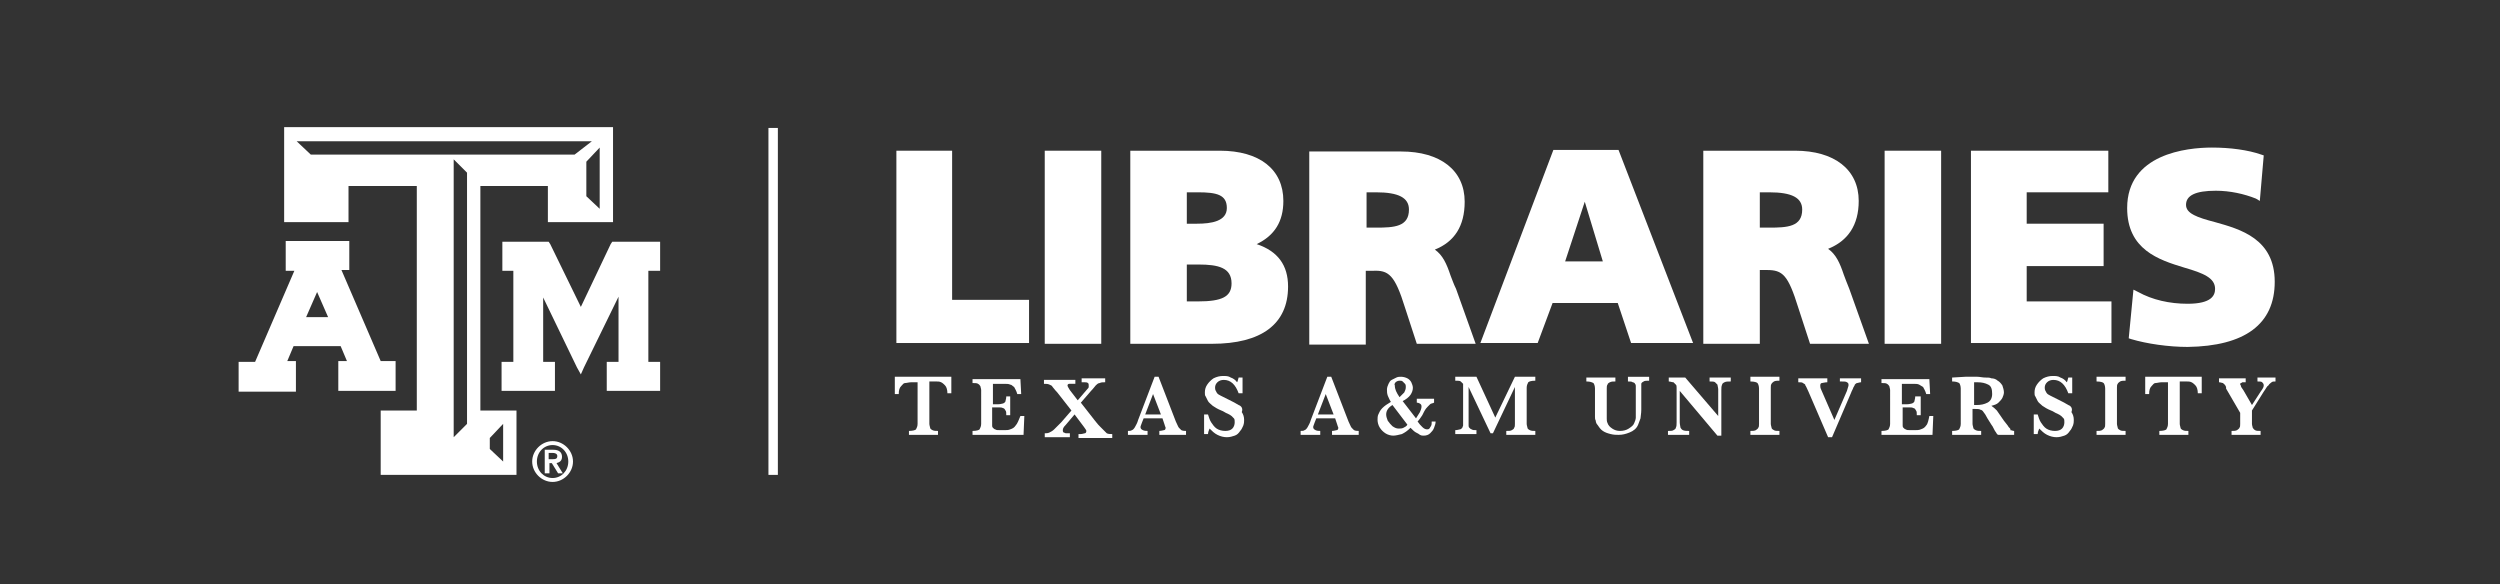 <?xml version="1.0" encoding="utf-8"?>
<!-- Generator: Adobe Illustrator 18.0.0, SVG Export Plug-In . SVG Version: 6.00 Build 0)  -->
<!DOCTYPE svg PUBLIC "-//W3C//DTD SVG 1.1//EN" "http://www.w3.org/Graphics/SVG/1.1/DTD/svg11.dtd">
<svg version="1.1" id="Layer_1" xmlns="http://www.w3.org/2000/svg" xmlns:xlink="http://www.w3.org/1999/xlink" x="0px" y="0px"
	 viewBox="0 0 318.5 74.4" enable-background="new 0 0 318.5 74.4" xml:space="preserve">
<rect x="0" y="0" width="318.5" height="74.4" fill="#333333" stroke="none"/>
<g>
	<polygon fill="#FFFFFF" points="78.3,30.8 78,30.8 77.8,31.1 74,39.1 70.1,31.1 69.9,30.8 69.6,30.8 64.5,30.8 64,30.8 64,31.3 
		64,34 64,34.5 64.5,34.5 65.4,34.5 65.4,46.1 64.4,46.1 63.9,46.1 63.9,46.6 63.9,49.3 63.9,49.8 64.4,49.8 70.2,49.8 70.7,49.8 
		70.7,49.3 70.7,46.6 70.7,46.1 70.2,46.1 69.2,46.1 69.2,37.9 73.5,46.8 74,47.7 74.4,46.8 78.8,37.8 78.8,46.1 77.8,46.1 
		77.3,46.1 77.3,46.6 77.3,49.3 77.3,49.8 77.8,49.8 83.6,49.8 84.1,49.8 84.1,49.3 84.1,46.6 84.1,46.1 83.6,46.1 82.6,46.1 
		82.6,34.5 83.6,34.5 84.1,34.5 84.1,34 84.1,31.3 84.1,30.8 83.6,30.8 	"/>
	<path fill="#FFFFFF" d="M50.4,49.8v-0.5v-2.8V46H50h-1.5l-5-11.6h0.5h0.5V34v-2.8v-0.5h-0.5h-7.1h-0.5v0.5V34v0.5h0.5h0.6l-5,11.6
		h-1.6h-0.5v0.5v2.8v0.5h0.5h6.3h0.5v-0.5v-2.8V46h-0.5h-0.6l0.8-1.9h6l0.8,1.9h-0.6h-0.5v0.5v2.8v0.5h0.5H50H50.4z M39,40.4
		l1.4-3.2l1.4,3.2H39z"/>
	<path fill="#FFFFFF" d="M61.2,52.3V23.7h8.6v4v0.6h0.6h7.1h0.6v-0.6V16.8v-0.6h-0.6H36.8h-0.6v0.6v10.9v0.6h0.6h7h0.6v-0.6v-4h8.7
		v28.6h-4h-0.6v0.6v7v0.6H49h16.2h0.6v-0.6v-7v-0.6h-0.6H61.2z M76.4,26.6L74.7,25v-4.4l1.7-1.8V26.6z M39.6,19.7l-1.8-1.7h37.6
		l-2.2,1.7H39.6z M59.5,54l-1.7,1.7V20.3l1.7,1.7V54z M64.1,58.8l-1.7-1.6v-1.4l1.7-1.8V58.8z"/>
	<path fill="#FFFFFF" d="M71.6,58.2c0-0.6-0.4-0.9-1.1-0.9h-1.1v3h0.6V59h0.3l0.8,1.3h0.6l-0.8-1.3C71.3,58.9,71.6,58.7,71.6,58.2z
		 M69.9,58.5v-0.8h0.5c0.3,0,0.6,0.1,0.6,0.4c0,0.4-0.3,0.4-0.6,0.4H69.9z"/>
	<path fill="#FFFFFF" d="M70.4,56.2c-1.4,0-2.6,1.2-2.6,2.6s1.2,2.6,2.6,2.6c1.4,0,2.6-1.2,2.6-2.6S71.8,56.2,70.4,56.2z M70.4,60.9
		c-1.1,0-2-0.9-2-2.1c0-1.2,0.9-2.1,2-2.1c1.1,0,2,0.9,2,2.1C72.4,60,71.5,60.9,70.4,60.9z"/>
	<rect x="97.9" y="16.3" fill="#FFFFFF" width="1.2" height="44.2"/>
	<polygon fill="#FFFFFF" points="121.3,19.2 114.2,19.2 114.2,43.7 131.1,43.7 131.1,38.2 121.3,38.2 	"/>
	<rect x="133.1" y="19.2" fill="#FFFFFF" width="7.2" height="24.6"/>
	<path fill="#FFFFFF" d="M160.1,31.1c2.3-1.1,3.4-2.9,3.4-5.5c0-4-3-6.4-8.1-6.4H144v24.6h10.4c6.3,0,9.7-2.5,9.7-7.3
		C164.1,33.8,162.8,32,160.1,31.1z M151.2,33.7h1.5c2.5,0,4.2,0.4,4.2,2.4c0,1.7-1.2,2.3-4.3,2.3h-1.4V33.7z M152.5,28.5h-1.3v-4
		h1.4c2.4,0,3.7,0.3,3.7,2C156.3,28.2,154.3,28.5,152.5,28.5z"/>
	<path fill="#FFFFFF" d="M179,39.2l1.5,4.6h7.5l-2.5-7c-0.3-0.6-0.5-1.2-0.7-1.7c-0.5-1.5-1-2.6-2-3.3c2.5-1,3.8-3,3.8-6.1
		c0-4-3.1-6.4-8.1-6.4h-11.7v24.6h7.2v-9.4h0.9C176.9,34.4,177.7,35,179,39.2z M174.1,24.5h1.2c2.9,0,4.2,0.7,4.2,2.2
		c0,2.2-1.9,2.3-4.2,2.3h-1.2V24.5z"/>
	<path fill="#FFFFFF" d="M207.8,43.7h7.9l-9.5-24.6h-8.3l-9.3,24.6h7.3l1.9-5.1h8.3L207.8,43.7z M204.2,33.3h-4.8l2.5-7.6
		L204.2,33.3z"/>
	<path fill="#FFFFFF" d="M234.9,35c-0.5-1.5-1-2.6-2-3.3c2.5-1,3.9-3,3.9-6.1c0-4-3.1-6.4-8.1-6.4H217v24.6h7.2v-9.4h0.9
		c2,0,2.7,0.6,4,4.8l1.5,4.6h7.5l-2.5-7C235.3,36.1,235.1,35.5,234.9,35z M224.2,24.5h1.2c2.9,0,4.2,0.7,4.2,2.2
		c0,2.2-1.9,2.3-4.2,2.3h-1.2V24.5z"/>
	<rect x="240.1" y="19.2" fill="#FFFFFF" width="7.2" height="24.6"/>
	<polygon fill="#FFFFFF" points="269,38.4 258.2,38.4 258.2,33.9 268,33.9 268,28.5 258.2,28.5 258.2,24.5 268.6,24.5 268.6,19.2 
		251.1,19.2 251.1,43.7 269,43.7 	"/>
	<path fill="#FFFFFF" d="M289.8,35.9c0-5.5-4.4-6.7-7.6-7.6c-2.3-0.6-3.7-1.1-3.7-2.2c0-1.2,1.2-1.8,3.8-1.8c1.8,0,3.6,0.4,5.1,1
		l0.5,0.3l0.5-5.8l-0.3-0.1c-1.7-0.6-4-0.9-6.3-0.9c-3.2,0-10.8,0.8-10.8,7.7c0,5.3,4,6.6,7.3,7.6c2.4,0.7,3.9,1.3,3.9,2.7
		c0,0.8-0.4,1.9-3.5,1.9c-2.3,0-4.5-0.5-6.3-1.5l-0.6-0.3l-0.6,6.2l0.3,0.1c2,0.6,4.8,1,7.2,1C286,44.1,289.8,41.3,289.8,35.9z"/>
	<path fill="#FFFFFF" d="M114,50.2h0.5c0-0.5,0.1-0.8,0.3-1c0.2-0.2,0.3-0.4,0.5-0.4c0.2,0,0.5-0.1,0.8-0.1h0.8V54
		c0,0.3-0.1,0.5-0.2,0.7c-0.1,0.1-0.4,0.2-0.9,0.2v0.5h3.7v-0.5c-0.3,0-0.5,0-0.7-0.1c-0.2-0.1-0.3-0.2-0.3-0.3
		c0-0.1-0.1-0.3-0.1-0.5v-5.4h0.9c0.2,0,0.4,0,0.6,0.1c0.2,0.1,0.3,0.2,0.5,0.4c0.2,0.2,0.3,0.6,0.3,1h0.5v-2.1H114V50.2z"/>
	<path fill="#FFFFFF" d="M129.4,54.2c-0.2,0.3-0.4,0.4-0.7,0.5c-0.2,0.1-0.5,0.1-0.7,0.1h-0.6c-0.3,0-0.5,0-0.6-0.1
		c-0.1,0-0.2-0.1-0.3-0.2c-0.1-0.1-0.1-0.2-0.1-0.3c0-0.1,0-0.3,0-0.6v-1.7h0.8c0.3,0,0.4,0,0.6,0.1c0.1,0,0.2,0.1,0.3,0.3
		c0.1,0.1,0.1,0.3,0.1,0.6h0.5v-2.4h-0.5c0,0.3-0.1,0.5-0.1,0.6c0,0.1-0.1,0.2-0.3,0.3c-0.1,0-0.3,0.1-0.6,0.1h-0.7v-2.6h1.4
		c0.4,0,0.6,0,0.8,0.1c0.2,0,0.3,0.2,0.5,0.3c0.1,0.2,0.3,0.5,0.4,0.9h0.5l-0.1-1.9h-6.1v0.5c0.3,0,0.6,0,0.7,0.1
		c0.2,0.1,0.2,0.2,0.3,0.3c0,0.1,0.1,0.3,0.1,0.5V54c0,0.3-0.1,0.5-0.2,0.7c-0.1,0.1-0.4,0.2-0.9,0.2v0.5h6.5l0.1-2.4h-0.5
		C129.8,53.5,129.6,54,129.4,54.2z"/>
	<path fill="#FFFFFF" d="M140.2,54.4c-0.2-0.2-0.4-0.4-0.7-0.8l-1.8-2.3l1.3-1.5c0.3-0.3,0.5-0.6,0.6-0.7c0.1-0.1,0.3-0.3,0.5-0.3
		c0.2-0.1,0.4-0.1,0.7-0.1v-0.5h-3v0.5h0.3c0.2,0,0.4,0,0.5,0.1c0.1,0.1,0.1,0.1,0.1,0.3c0,0.1,0,0.2,0,0.2c0,0.1-0.1,0.2-0.2,0.3
		l-1.2,1.4l-1-1.3c-0.2-0.3-0.3-0.5-0.3-0.6c0-0.1,0.1-0.2,0.2-0.2c0.1,0,0.3,0,0.5,0h0.3v-0.5h-4v0.5c0.3,0,0.5,0,0.7,0.1
		c0.2,0.1,0.3,0.1,0.4,0.3c0.1,0.1,0.3,0.4,0.6,0.7l1.8,2.3l-1.3,1.5c-0.4,0.4-0.7,0.7-0.9,0.9c-0.2,0.2-0.4,0.3-0.6,0.4
		c-0.2,0.1-0.4,0.1-0.6,0.1v0.5h3.2v-0.5c-0.2,0-0.4,0-0.5,0c-0.1,0-0.2-0.1-0.3-0.1c-0.1-0.1-0.1-0.2-0.1-0.3
		c0-0.2,0.1-0.4,0.4-0.7l1.1-1.3l1.2,1.6c0.2,0.3,0.3,0.4,0.3,0.5c0,0.2-0.1,0.3-0.2,0.3c-0.1,0-0.3,0.1-0.5,0.1h-0.3v0.5h4.3v-0.5
		c-0.3,0-0.5,0-0.7-0.1C140.5,54.7,140.4,54.6,140.2,54.4z"/>
	<path fill="#FFFFFF" d="M150.2,54.5c-0.1-0.1-0.2-0.4-0.4-0.8l-2.2-5.7h-0.5l-2.1,5.5c-0.1,0.4-0.3,0.7-0.4,0.9
		c-0.1,0.2-0.3,0.4-0.4,0.4c-0.1,0.1-0.3,0.1-0.5,0.1v0.5h2.5v-0.5c-0.2,0-0.4,0-0.6-0.1c-0.2-0.1-0.3-0.2-0.3-0.4
		c0-0.1,0.1-0.3,0.2-0.6l0.2-0.5h2.4l0.3,0.9c0,0.1,0.1,0.2,0.1,0.3c0,0.2-0.1,0.3-0.2,0.3c-0.1,0-0.3,0.1-0.6,0.1v0.5h3.4v-0.5
		c-0.2,0-0.4,0-0.6-0.1C150.4,54.7,150.3,54.6,150.2,54.5z M145.9,52.8l1-2.6l1,2.6H145.9z"/>
	<path fill="#FFFFFF" d="M157.8,51.6c-0.3-0.2-0.7-0.4-1.3-0.7c-0.4-0.2-0.8-0.4-1-0.5c-0.2-0.1-0.4-0.2-0.5-0.4
		c-0.1-0.2-0.2-0.3-0.2-0.6c0-0.3,0.1-0.5,0.3-0.7c0.2-0.2,0.5-0.3,0.8-0.3c0.9,0,1.5,0.6,1.9,1.7h0.5v-2h-0.5
		c-0.1,0.3-0.1,0.5-0.2,0.6c-0.2-0.3-0.5-0.5-0.8-0.6c-0.3-0.2-0.6-0.2-1-0.2c-0.4,0-0.8,0.1-1.2,0.3c-0.3,0.2-0.6,0.5-0.8,0.8
		c-0.2,0.3-0.3,0.6-0.3,1c0,0.2,0,0.4,0.1,0.5c0.1,0.2,0.2,0.4,0.3,0.6c0.1,0.2,0.4,0.4,0.6,0.6c0.3,0.2,0.6,0.4,1.1,0.6
		c0.3,0.1,0.5,0.3,0.8,0.4c0.2,0.1,0.4,0.2,0.5,0.3c0.1,0.1,0.2,0.2,0.3,0.3c0.1,0.1,0.1,0.3,0.1,0.5c0,0.3-0.1,0.6-0.3,0.8
		c-0.2,0.2-0.5,0.3-0.9,0.3c-0.4,0-0.8-0.1-1.1-0.3c-0.3-0.2-0.5-0.5-0.7-0.8c-0.2-0.3-0.3-0.7-0.4-1h-0.5v2.5h0.5
		c0-0.2,0.1-0.5,0.2-0.7c0.3,0.3,0.6,0.6,1,0.8c0.4,0.2,0.8,0.3,1.2,0.3c0.4,0,0.7-0.1,1-0.2c0.3-0.1,0.5-0.3,0.7-0.6
		c0.2-0.2,0.3-0.5,0.4-0.7c0.1-0.3,0.1-0.5,0.1-0.7c0-0.4-0.1-0.7-0.3-1C158.4,52,158.1,51.7,157.8,51.6z"/>
	<path fill="#FFFFFF" d="M172.2,54.5c-0.1-0.1-0.2-0.4-0.4-0.8l-2.2-5.7h-0.5l-2.1,5.5c-0.1,0.4-0.3,0.7-0.4,0.9
		c-0.1,0.2-0.3,0.4-0.4,0.4c-0.1,0.1-0.3,0.1-0.5,0.1v0.5h2.5v-0.5c-0.2,0-0.4,0-0.6-0.1c-0.2-0.1-0.3-0.2-0.3-0.4
		c0-0.1,0.1-0.3,0.2-0.6l0.2-0.5h2.4l0.3,0.9c0,0.1,0.1,0.2,0.1,0.3c0,0.2-0.1,0.3-0.2,0.3c-0.1,0-0.3,0.1-0.6,0.1v0.5h3.4v-0.5
		c-0.2,0-0.4,0-0.6-0.1C172.4,54.7,172.3,54.6,172.2,54.5z M167.9,52.8l1-2.6l1,2.6H167.9z"/>
	<path fill="#FFFFFF" d="M182.3,54.3c-0.1,0.1-0.1,0.2-0.2,0.3c-0.1,0.1-0.2,0.1-0.3,0.1c-0.2,0-0.4-0.1-0.6-0.3
		c-0.2-0.2-0.4-0.4-0.6-0.7c0.2-0.2,0.4-0.5,0.6-0.8l0.2-0.4c0.2-0.4,0.4-0.6,0.5-0.7c0.1-0.1,0.2-0.2,0.3-0.3
		c0.1-0.1,0.3-0.1,0.5-0.2v-0.5h-2.2v0.5c0.2,0,0.4,0.1,0.5,0.2c0.1,0.1,0.1,0.2,0.1,0.3c0,0.2-0.1,0.5-0.2,0.7
		c-0.2,0.3-0.3,0.5-0.5,0.8l-1.7-2.2c0.4-0.2,0.8-0.5,1-0.8c0.2-0.3,0.3-0.6,0.3-0.9c0-0.2-0.1-0.5-0.2-0.7
		c-0.1-0.2-0.3-0.4-0.5-0.5c-0.2-0.1-0.5-0.2-0.8-0.2c-0.2,0-0.4,0-0.6,0.1c-0.2,0.1-0.4,0.2-0.6,0.3c-0.2,0.1-0.3,0.3-0.4,0.5
		c-0.1,0.2-0.2,0.5-0.2,0.7c0,0.3,0,0.5,0.1,0.8c0.1,0.2,0.2,0.5,0.4,0.8c-0.5,0.3-0.8,0.5-1.1,0.8c-0.3,0.3-0.4,0.6-0.5,0.8
		c-0.1,0.2-0.1,0.5-0.1,0.7c0,0.3,0.1,0.7,0.3,1c0.2,0.3,0.4,0.5,0.7,0.7c0.3,0.2,0.7,0.3,1,0.3c0.3,0,0.7-0.1,1.1-0.2
		c0.4-0.2,0.7-0.4,1.1-0.8c0.3,0.3,0.5,0.5,0.7,0.6c0.2,0.1,0.4,0.2,0.5,0.3c0.2,0.1,0.3,0.1,0.5,0.1c0.3,0,0.6-0.1,0.8-0.3
		c0.2-0.2,0.4-0.4,0.5-0.7c0.1-0.3,0.2-0.5,0.2-0.8h-0.5C182.4,54,182.4,54.1,182.3,54.3z M177.8,48.7c0.1-0.1,0.3-0.2,0.5-0.2
		c0.2,0,0.3,0,0.4,0.1c0.1,0.1,0.2,0.2,0.3,0.3c0.1,0.1,0.1,0.3,0.1,0.4c0,0.3-0.1,0.5-0.2,0.7c-0.2,0.2-0.4,0.4-0.6,0.6
		c-0.4-0.6-0.6-1-0.6-1.5C177.6,49,177.7,48.8,177.8,48.7z M178.8,54.5c-0.2,0.1-0.4,0.1-0.6,0.1c-0.3,0-0.5-0.1-0.8-0.3
		c-0.2-0.2-0.4-0.4-0.6-0.7c-0.1-0.3-0.2-0.5-0.2-0.8c0-0.5,0.3-0.9,0.8-1.2l1.9,2.5C179.2,54.3,179,54.4,178.8,54.5z"/>
	<path fill="#FFFFFF" d="M190.5,53.2l-2.4-5.2h-2.7v0.5c0.3,0,0.6,0,0.7,0.1c0.1,0.1,0.2,0.2,0.3,0.3c0,0.1,0,0.4,0,0.7v4.1
		c0,0.2,0,0.4,0,0.5c0,0.1-0.1,0.2-0.1,0.3c-0.1,0.1-0.2,0.2-0.3,0.2c-0.1,0-0.3,0.1-0.6,0.1v0.5h2.7v-0.5c-0.3,0-0.5,0-0.6-0.1
		c-0.1,0-0.2-0.1-0.3-0.2c-0.1-0.1-0.1-0.2-0.1-0.3c0-0.1,0-0.3,0-0.5v-4.4l2.8,5.9h0.3l2.8-5.9V54c0,0.2,0,0.4-0.1,0.5
		c0,0.1-0.1,0.2-0.3,0.3c-0.1,0.1-0.4,0.1-0.7,0.1v0.5h3.7v-0.5c-0.3,0-0.5,0-0.7-0.1c-0.2-0.1-0.3-0.2-0.3-0.3
		c0-0.1-0.1-0.3-0.1-0.5v-4.6c0-0.3,0.1-0.5,0.2-0.7c0.1-0.1,0.4-0.2,0.9-0.2v-0.5h-2.6L190.5,53.2z"/>
	<path fill="#FFFFFF" d="M207.4,48.6c0.3,0,0.5,0,0.6,0.1c0.1,0,0.3,0.1,0.3,0.2c0.1,0.1,0.1,0.2,0.1,0.3c0,0.1,0,0.3,0,0.5v2.6
		c0,0.3,0,0.6,0,0.9c0,0.2-0.1,0.5-0.2,0.7c-0.1,0.3-0.4,0.5-0.7,0.7c-0.3,0.2-0.7,0.3-1.1,0.3c-0.4,0-0.7-0.1-1-0.3
		c-0.3-0.2-0.5-0.4-0.6-0.7c-0.1-0.2-0.1-0.4-0.1-0.6c0-0.2,0-0.5,0-0.8v-3c0-0.2,0-0.4,0.1-0.5c0-0.1,0.1-0.2,0.3-0.3
		c0.2-0.1,0.4-0.1,0.7-0.1v-0.5h-3.7v0.5c0.5,0,0.7,0.1,0.9,0.2c0.1,0.1,0.2,0.4,0.2,0.7l0,3c0,0.3,0,0.5,0,0.6c0,0.2,0,0.3,0.1,0.5
		c0,0.2,0.1,0.4,0.2,0.5c0.2,0.3,0.4,0.6,0.7,0.8c0.3,0.2,0.6,0.3,1,0.4c0.4,0.1,0.7,0.1,1,0.1c0.5,0,0.9-0.1,1.4-0.3
		c0.5-0.2,0.9-0.5,1.1-1c0.1-0.3,0.2-0.5,0.3-0.8c0-0.2,0.1-0.6,0.1-1.1v-2.7c0-0.3,0-0.5,0-0.6c0-0.1,0.1-0.2,0.3-0.3
		c0.1-0.1,0.4-0.1,0.7-0.1v-0.5h-2.7V48.6z"/>
	<path fill="#FFFFFF" d="M217.8,48.6c0.3,0,0.6,0,0.7,0.1s0.2,0.2,0.3,0.3c0,0.1,0.1,0.4,0.1,0.6V53l-4.2-4.9h-2.1v0.5
		c0.2,0,0.4,0.1,0.6,0.1c0.1,0.1,0.2,0.2,0.3,0.3c0.1,0.1,0.1,0.2,0.1,0.4c0,0.2,0,0.4,0,0.7v3.7c0,0.3,0,0.5-0.1,0.7
		c0,0.1-0.1,0.2-0.3,0.3c-0.1,0.1-0.4,0.1-0.7,0.1v0.5h2.7v-0.5c-0.3,0-0.6,0-0.8-0.1s-0.2-0.2-0.3-0.3c0-0.1-0.1-0.4-0.1-0.7v-4
		l4.8,5.7h0.5v-5.8c0-0.3,0-0.5,0.1-0.7c0-0.1,0.1-0.2,0.3-0.3c0.2-0.1,0.4-0.1,0.8-0.1v-0.5h-2.7V48.6z"/>
	<path fill="#FFFFFF" d="M223,48.6c0.5,0,0.8,0.1,0.9,0.2c0.1,0.1,0.2,0.4,0.2,0.7V54c0,0.2,0,0.4-0.1,0.5c0,0.1-0.2,0.2-0.3,0.3
		c-0.2,0.1-0.4,0.1-0.7,0.1v0.5h3.7v-0.5c-0.3,0-0.6,0-0.7-0.1c-0.2-0.1-0.3-0.2-0.3-0.3c0-0.1-0.1-0.3-0.1-0.5v-4.6
		c0-0.2,0-0.4,0.1-0.5c0-0.1,0.2-0.2,0.3-0.3c0.2-0.1,0.4-0.1,0.7-0.1v-0.5H223V48.6z"/>
	<path fill="#FFFFFF" d="M234.6,48.6c0.3,0,0.6,0,0.7,0.1c0.2,0.1,0.2,0.2,0.2,0.4c0,0.1-0.1,0.3-0.2,0.7l-1.6,3.7l-1.7-3.9
		c-0.1-0.2-0.1-0.4-0.1-0.5c0-0.2,0.1-0.3,0.2-0.3c0.1,0,0.4-0.1,0.7-0.1v-0.5h-3.7v0.5c0.3,0,0.5,0,0.6,0.1
		c0.1,0.1,0.3,0.1,0.3,0.3c0.1,0.1,0.2,0.4,0.4,0.8l2.5,5.8h0.5l2.4-5.6c0.1-0.3,0.3-0.6,0.3-0.7c0.1-0.2,0.2-0.3,0.2-0.4
		c0.1-0.1,0.2-0.2,0.3-0.2c0.1,0,0.3-0.1,0.5-0.1v-0.5h-2.7V48.6z"/>
	<path fill="#FFFFFF" d="M245.4,54.2c-0.2,0.3-0.4,0.4-0.7,0.5c-0.2,0.1-0.5,0.1-0.7,0.1h-0.6c-0.3,0-0.5,0-0.6-0.1
		c-0.1,0-0.2-0.1-0.3-0.2c-0.1-0.1-0.1-0.2-0.1-0.3c0-0.1,0-0.3,0-0.6v-1.7h0.8c0.3,0,0.4,0,0.6,0.1c0.1,0,0.2,0.1,0.3,0.3
		c0.1,0.1,0.1,0.3,0.1,0.6h0.5v-2.4H244c0,0.3-0.1,0.5-0.1,0.6c0,0.1-0.1,0.2-0.3,0.3c-0.1,0-0.3,0.1-0.6,0.1h-0.7v-2.6h1.4
		c0.4,0,0.6,0,0.8,0.1s0.3,0.2,0.5,0.3c0.1,0.2,0.3,0.5,0.4,0.9h0.5l-0.1-1.9h-6.1v0.5c0.3,0,0.6,0,0.7,0.1c0.2,0.1,0.2,0.2,0.3,0.3
		c0,0.1,0.1,0.3,0.1,0.5V54c0,0.3-0.1,0.5-0.2,0.7c-0.1,0.1-0.4,0.2-0.9,0.2v0.5h6.5l0.1-2.4h-0.5C245.7,53.5,245.6,54,245.4,54.2z"
		/>
	<path fill="#FFFFFF" d="M255.9,54.4c-0.1-0.2-0.3-0.4-0.6-0.8c-0.4-0.6-0.7-1-0.9-1.3c-0.2-0.2-0.4-0.4-0.7-0.6
		c0.4-0.1,0.7-0.2,0.9-0.4c0.2-0.2,0.4-0.4,0.5-0.6c0.1-0.2,0.2-0.5,0.2-0.7c0-0.3-0.1-0.6-0.2-0.9c-0.2-0.3-0.4-0.5-0.6-0.6
		c-0.2-0.2-0.5-0.3-0.8-0.3c-0.2-0.1-0.4-0.1-0.8-0.1c-0.3,0-0.7-0.1-1-0.1c-0.3,0-0.4,0-0.6,0c-0.1,0-0.3,0-0.5,0
		c-0.2,0-0.3,0-0.4,0l-1.7,0.1v0.5c0.5,0,0.7,0.1,0.9,0.2c0.1,0.1,0.2,0.4,0.2,0.7V54c0,0.3-0.1,0.5-0.2,0.7
		c-0.1,0.1-0.4,0.2-0.9,0.2v0.5h3.7v-0.5c-0.3,0-0.5,0-0.7-0.1c-0.2-0.1-0.3-0.2-0.3-0.3c0-0.1-0.1-0.3-0.1-0.5v-1.9h0.3
		c0.3,0,0.6,0,0.7,0.1c0.1,0,0.3,0.1,0.4,0.3c0.1,0.1,0.3,0.4,0.5,0.8l0.5,0.8c0.1,0.1,0.2,0.3,0.3,0.5c0.1,0.2,0.2,0.4,0.3,0.5
		c0.1,0.2,0.2,0.3,0.3,0.3h2v-0.5c-0.2,0-0.3-0.1-0.5-0.1C256.2,54.7,256.1,54.6,255.9,54.4z M253.2,51.3c-0.4,0.2-0.8,0.3-1.4,0.3
		h-0.3v-2.9c0.1,0,0.1,0,0.2,0c0,0,0.1,0,0.2,0c0.6,0,1,0.1,1.4,0.3c0.4,0.2,0.5,0.6,0.5,1.2C253.8,50.7,253.6,51.1,253.2,51.3z"/>
	<path fill="#FFFFFF" d="M263.5,51.6c-0.3-0.2-0.7-0.4-1.3-0.7c-0.4-0.2-0.8-0.4-1-0.5c-0.2-0.1-0.4-0.2-0.5-0.4
		c-0.1-0.2-0.2-0.3-0.2-0.6c0-0.3,0.1-0.5,0.3-0.7c0.2-0.2,0.5-0.3,0.8-0.3c0.9,0,1.5,0.6,1.9,1.7h0.5v-2h-0.5
		c-0.1,0.3-0.1,0.5-0.2,0.6c-0.2-0.3-0.5-0.5-0.8-0.6c-0.3-0.2-0.6-0.2-1-0.2c-0.4,0-0.8,0.1-1.2,0.3c-0.3,0.2-0.6,0.5-0.8,0.8
		c-0.2,0.3-0.3,0.6-0.3,1c0,0.2,0,0.4,0.1,0.5c0.1,0.2,0.2,0.4,0.3,0.6s0.4,0.4,0.6,0.6c0.3,0.2,0.6,0.4,1.1,0.6
		c0.3,0.1,0.5,0.3,0.8,0.4c0.2,0.1,0.4,0.2,0.5,0.3c0.1,0.1,0.2,0.2,0.3,0.3c0.1,0.1,0.1,0.3,0.1,0.5c0,0.3-0.1,0.6-0.3,0.8
		c-0.2,0.2-0.5,0.3-0.9,0.3c-0.4,0-0.8-0.1-1.1-0.3c-0.3-0.2-0.5-0.5-0.7-0.8c-0.2-0.3-0.3-0.7-0.4-1h-0.5v2.5h0.5
		c0-0.2,0.1-0.5,0.2-0.7c0.3,0.3,0.6,0.6,1,0.8c0.4,0.2,0.8,0.3,1.2,0.3c0.4,0,0.7-0.1,1-0.2c0.3-0.1,0.5-0.3,0.7-0.6
		c0.2-0.2,0.3-0.5,0.4-0.7c0.1-0.3,0.1-0.5,0.1-0.7c0-0.4-0.1-0.7-0.3-1C264.1,52,263.8,51.7,263.5,51.6z"/>
	<path fill="#FFFFFF" d="M267.1,48.6c0.5,0,0.8,0.1,0.9,0.2c0.1,0.1,0.2,0.4,0.2,0.7V54c0,0.2,0,0.4-0.1,0.5c0,0.1-0.2,0.2-0.3,0.3
		c-0.2,0.1-0.4,0.1-0.7,0.1v0.5h3.7v-0.5c-0.3,0-0.6,0-0.7-0.1c-0.2-0.1-0.3-0.2-0.3-0.3c0-0.1-0.1-0.3-0.1-0.5v-4.6
		c0-0.2,0-0.4,0.1-0.5c0-0.1,0.2-0.2,0.3-0.3c0.2-0.1,0.4-0.1,0.7-0.1v-0.5h-3.7V48.6z"/>
	<path fill="#FFFFFF" d="M273.3,50.2h0.5c0-0.5,0.1-0.8,0.3-1c0.2-0.2,0.3-0.4,0.5-0.4c0.2,0,0.5-0.1,0.8-0.1h0.8V54
		c0,0.3-0.1,0.5-0.2,0.7c-0.1,0.1-0.4,0.2-0.9,0.2v0.5h3.7v-0.5c-0.3,0-0.5,0-0.7-0.1c-0.2-0.1-0.3-0.2-0.3-0.3
		c0-0.1-0.1-0.3-0.1-0.5v-5.4h0.9c0.2,0,0.4,0,0.6,0.1c0.2,0.1,0.3,0.2,0.5,0.4c0.2,0.2,0.3,0.6,0.3,1h0.5v-2.1h-7.2V50.2z"/>
	<path fill="#FFFFFF" d="M287.6,48.1v0.5c0.3,0,0.5,0,0.6,0.1c0.1,0.1,0.2,0.2,0.2,0.4c0,0.2-0.1,0.4-0.4,0.8l-1.1,1.7l-1.1-1.9
		c-0.2-0.3-0.3-0.4-0.3-0.5c0-0.1-0.1-0.2-0.1-0.2c0-0.1,0-0.2,0.1-0.2c0.1,0,0.1-0.1,0.2-0.1c0.1,0,0.2,0,0.4,0v-0.5h-3.4v0.5
		c0.2,0,0.4,0.1,0.5,0.1c0.1,0.1,0.3,0.2,0.4,0.5c0,0,0,0,0,0.1c0,0,0,0.1,0,0.1l1.8,3.1V54c0,0.2,0,0.4-0.1,0.5
		c0,0.1-0.2,0.2-0.3,0.3c-0.2,0.1-0.4,0.1-0.7,0.1v0.5h3.7v-0.5c-0.3,0-0.6,0-0.7-0.1c-0.2-0.1-0.2-0.2-0.3-0.3
		c0-0.1-0.1-0.3-0.1-0.5v-1.7l1.5-2.4c0.3-0.4,0.4-0.7,0.6-0.8c0.1-0.2,0.3-0.3,0.4-0.4c0.1-0.1,0.3-0.1,0.5-0.1v-0.5H287.6z"/>
</g>
</svg>
